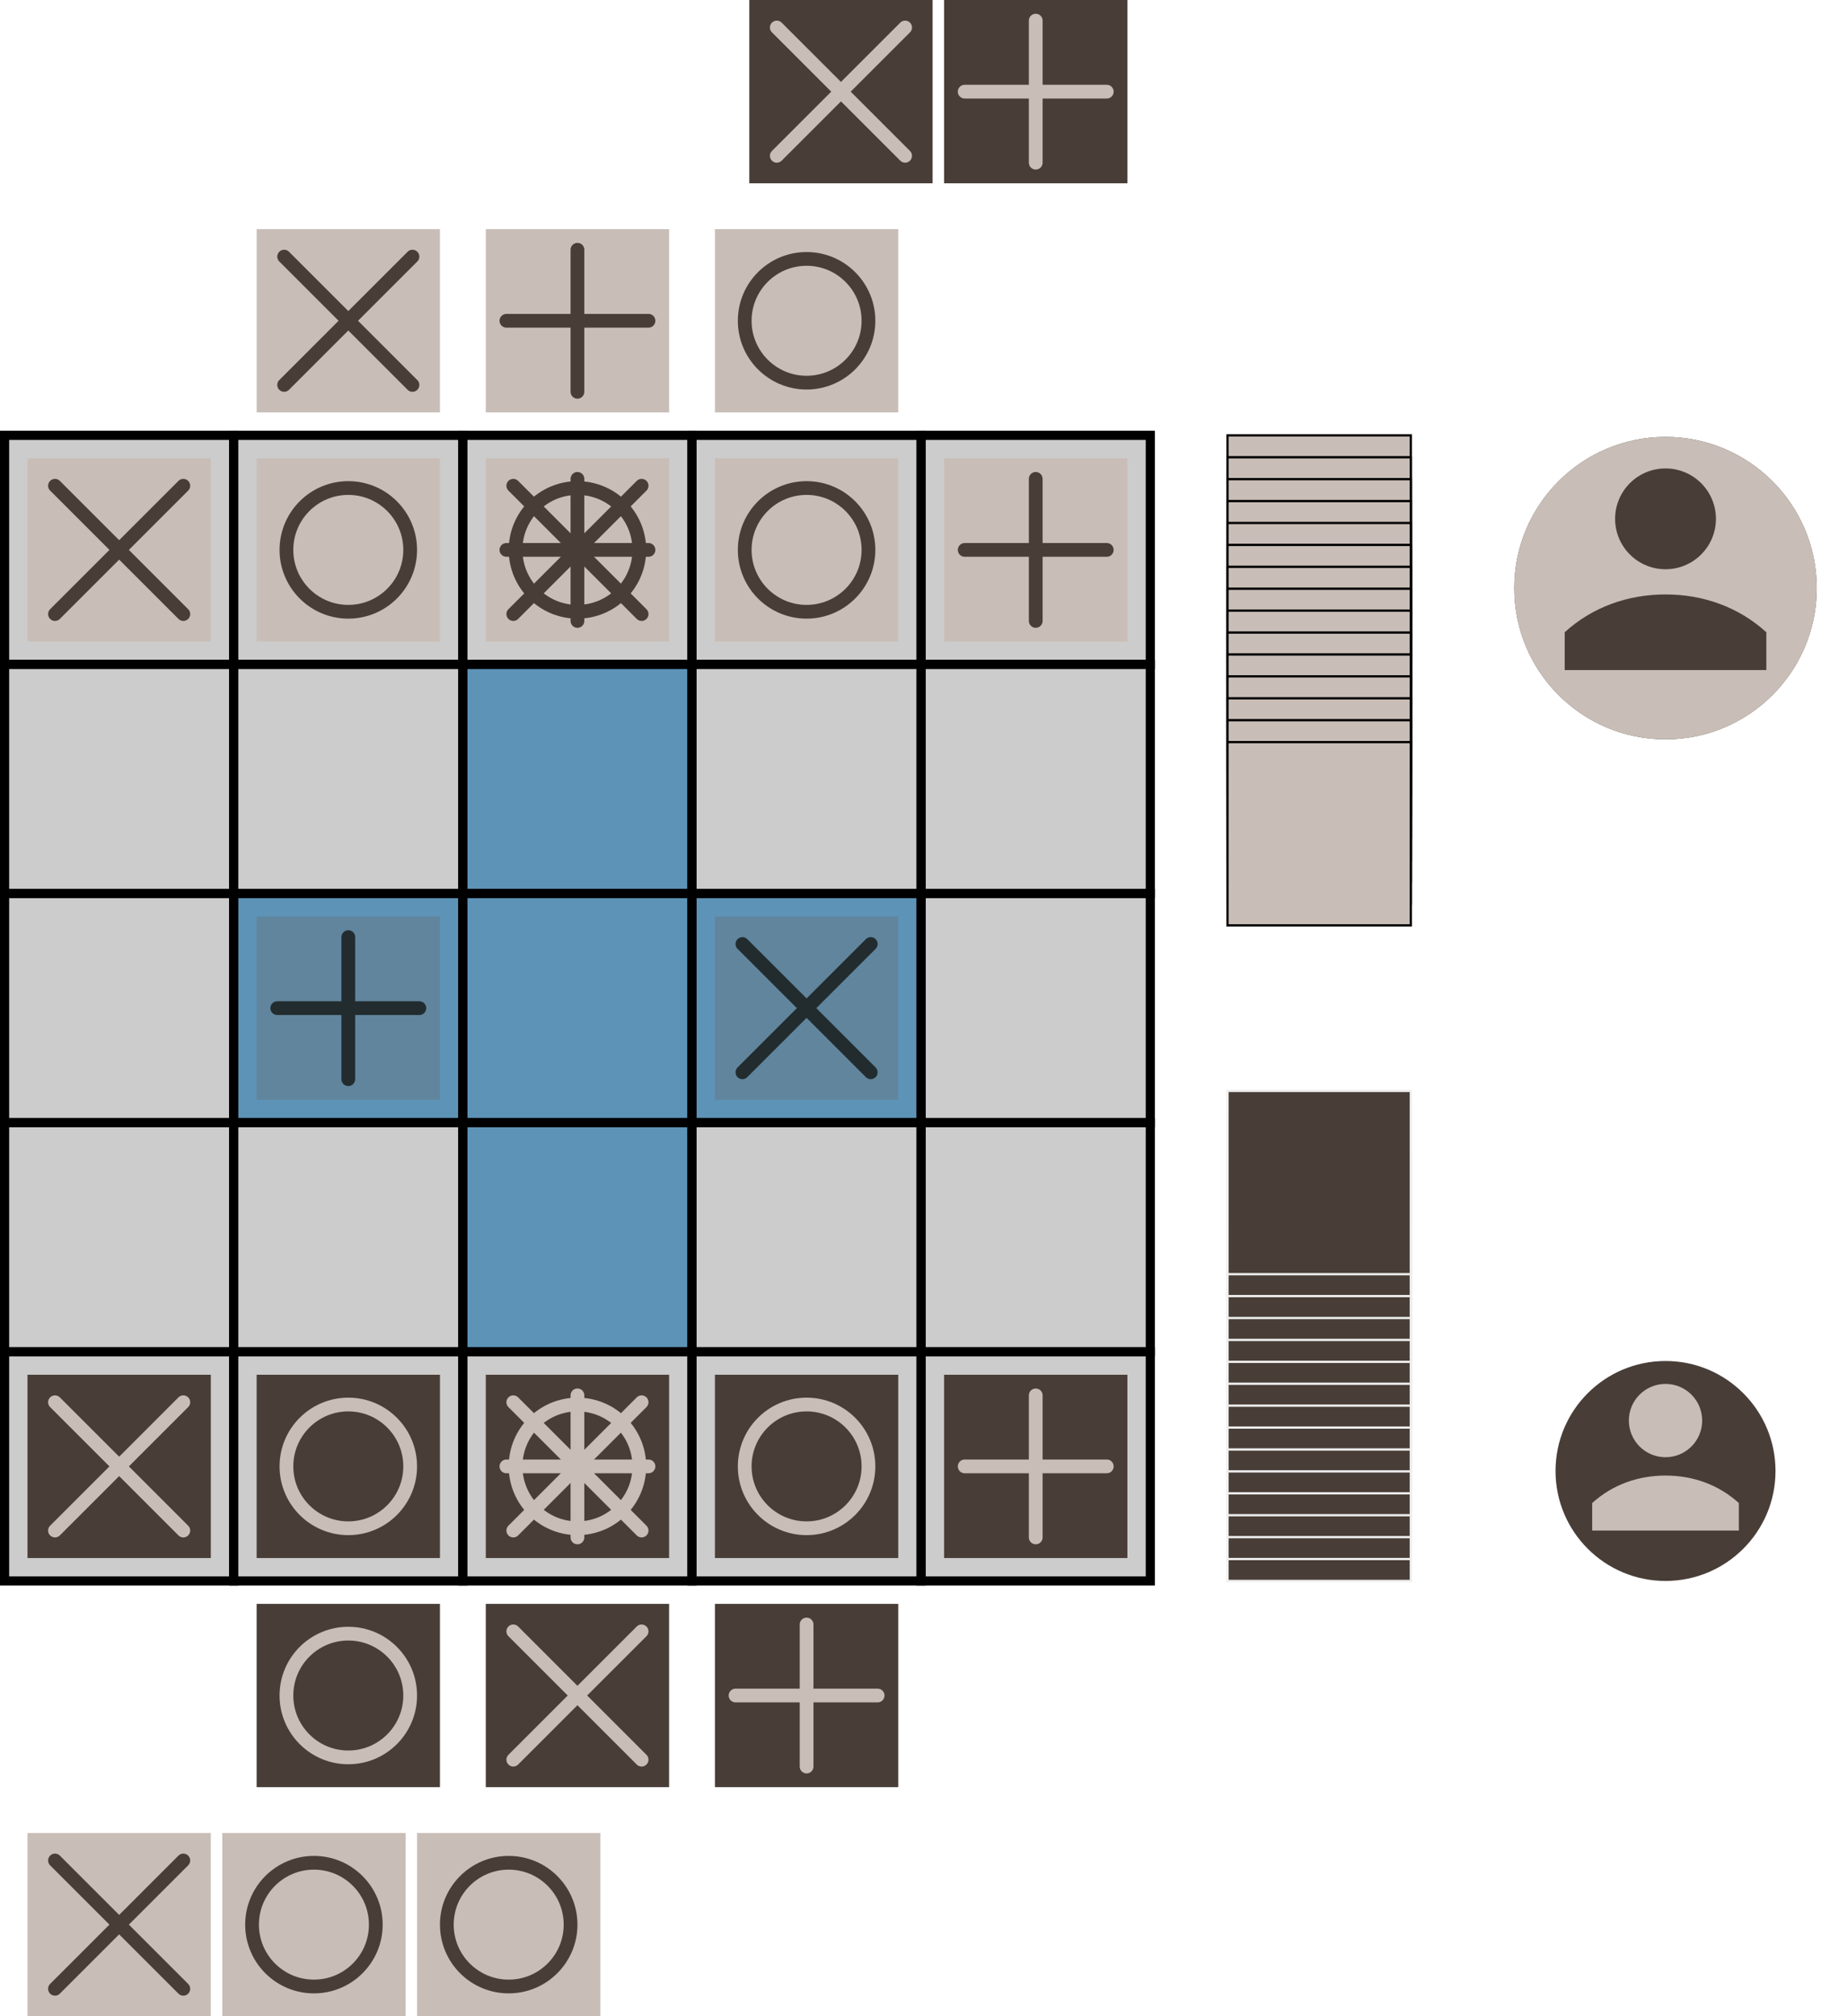 <?xml version="1.0" encoding="UTF-8" standalone="no"?>
<svg
   xmlns:dc="http://purl.org/dc/elements/1.1/"
   xmlns:cc="http://creativecommons.org/ns#"
   xmlns:rdf="http://www.w3.org/1999/02/22-rdf-syntax-ns#"
   xmlns:svg="http://www.w3.org/2000/svg"
   xmlns="http://www.w3.org/2000/svg"
   viewBox="0 -200 806.041 880"
   width="537.36mm"
   version="1.1"
   height="586.667mm"
   id="svg308">
  <defs
     id="defs312">
    <filter
       style="color-interpolation-filters:sRGB"
       id="filter1165">
      <feGaussianBlur
         stdDeviation="1.5 1.5"
         result="blur"
         id="feGaussianBlur1163" />
    </filter>
  </defs>
  <g
     id="g1149"
     transform="matrix(5.5,0,0,5.5,660.841,-17.556)"
     style="fill:#483e37;fill-opacity:1;filter:url(#filter1165)">
    <circle
       id="circle1143"
       fill="#c8beb7"
       r="12"
       cy="13.5"
       cx="12"
       style="fill:#483e37;fill-opacity:1" />
    <circle
       id="circle1145"
       fill="#483e37"
       r="4"
       cy="8"
       cx="12"
       style="fill:#483e37;fill-opacity:1" />
    <path
       id="path1147"
       d="m 12,14 c -3,0 -5.8,1 -8,3 v 3 h 16 v -3 c -2.2,-2 -5,-3 -8,-3 z"
       fill="#483e37"
       style="fill:#483e37;fill-opacity:1" />
  </g>
  <rect
     x="2"
     y="-10"
     width="100"
     height="100"
     fill="#cccccc"
     stroke="#000000"
     stroke-width="4"
     id="rect2" />
  <rect
     x="102"
     y="-10"
     width="100"
     height="100"
     fill="#cccccc"
     stroke="#000000"
     stroke-width="4"
     id="rect4" />
  <rect
     x="202"
     y="-10"
     width="100"
     height="100"
     fill="#cccccc"
     stroke="#000000"
     stroke-width="4"
     id="rect6" />
  <rect
     x="302"
     y="-10"
     width="100"
     height="100"
     fill="#cccccc"
     stroke="#000000"
     stroke-width="4"
     id="rect8" />
  <rect
     x="402"
     y="-10"
     width="100"
     height="100"
     fill="#cccccc"
     stroke="#000000"
     stroke-width="4"
     id="rect10" />
  <rect
     x="2"
     y="90"
     width="100"
     height="100"
     fill="#cccccc"
     stroke="#000000"
     stroke-width="4"
     id="rect12" />
  <rect
     x="102"
     y="90"
     width="100"
     height="100"
     fill="#cccccc"
     stroke="#000000"
     stroke-width="4"
     id="rect14" />
  <rect
     x="202"
     y="90"
     width="100"
     height="100"
     fill="#5e93b8"
     stroke="#000000"
     stroke-width="4"
     id="rect16" />
  <rect
     x="302"
     y="90"
     width="100"
     height="100"
     fill="#cccccc"
     stroke="#000000"
     stroke-width="4"
     id="rect18" />
  <rect
     x="402"
     y="90"
     width="100"
     height="100"
     fill="#cccccc"
     stroke="#000000"
     stroke-width="4"
     id="rect20" />
  <rect
     x="2"
     y="190"
     width="100"
     height="100"
     fill="#cccccc"
     stroke="#000000"
     stroke-width="4"
     id="rect22" />
  <rect
     x="102"
     y="190"
     width="100"
     height="100"
     fill="#5e93b8"
     stroke="#000000"
     stroke-width="4"
     id="rect24" />
  <rect
     x="202"
     y="190"
     width="100"
     height="100"
     fill="#5e93b8"
     stroke="#000000"
     stroke-width="4"
     id="rect26" />
  <rect
     x="302"
     y="190"
     width="100"
     height="100"
     fill="#5e93b8"
     stroke="#000000"
     stroke-width="4"
     id="rect28" />
  <rect
     x="402"
     y="190"
     width="100"
     height="100"
     fill="#cccccc"
     stroke="#000000"
     stroke-width="4"
     id="rect30" />
  <rect
     x="2"
     y="290"
     width="100"
     height="100"
     fill="#cccccc"
     stroke="#000000"
     stroke-width="4"
     id="rect32" />
  <rect
     x="102"
     y="290"
     width="100"
     height="100"
     fill="#cccccc"
     stroke="#000000"
     stroke-width="4"
     id="rect34" />
  <rect
     x="202"
     y="290"
     width="100"
     height="100"
     fill="#5e93b8"
     stroke="#000000"
     stroke-width="4"
     id="rect36" />
  <rect
     x="302"
     y="290"
     width="100"
     height="100"
     fill="#cccccc"
     stroke="#000000"
     stroke-width="4"
     id="rect38" />
  <rect
     x="402"
     y="290"
     width="100"
     height="100"
     fill="#cccccc"
     stroke="#000000"
     stroke-width="4"
     id="rect40" />
  <rect
     x="2"
     y="390"
     width="100"
     height="100"
     fill="#cccccc"
     stroke="#000000"
     stroke-width="4"
     id="rect42" />
  <rect
     x="102"
     y="390"
     width="100"
     height="100"
     fill="#cccccc"
     stroke="#000000"
     stroke-width="4"
     id="rect44" />
  <rect
     x="202"
     y="390"
     width="100"
     height="100"
     fill="#cccccc"
     stroke="#000000"
     stroke-width="4"
     id="rect46" />
  <rect
     x="302"
     y="390"
     width="100"
     height="100"
     fill="#cccccc"
     stroke="#000000"
     stroke-width="4"
     id="rect48" />
  <rect
     x="402"
     y="390"
     width="100"
     height="100"
     fill="#cccccc"
     stroke="#000000"
     stroke-width="4"
     id="rect50" />
  <rect
     x="535.696"
     y="-10"
     width="80"
     height="80"
     fill="#c8beb7"
     stroke-width="1"
     stroke="#000000"
     id="rect52" />
  <rect
     x="535.696"
     y="-0.437"
     width="80"
     height="80"
     fill="#c8beb7"
     stroke-width="1"
     stroke="#000000"
     id="rect54" />
  <rect
     x="535.696"
     y="9.127"
     width="80"
     height="80"
     fill="#c8beb7"
     stroke-width="1"
     stroke="#000000"
     id="rect56" />
  <rect
     x="535.696"
     y="18.69"
     width="80"
     height="80"
     fill="#c8beb7"
     stroke-width="1"
     stroke="#000000"
     id="rect58" />
  <rect
     x="535.696"
     y="28.253"
     width="80"
     height="80"
     fill="#c8beb7"
     stroke-width="1"
     stroke="#000000"
     id="rect60" />
  <rect
     x="535.696"
     y="37.816"
     width="80"
     height="80"
     fill="#c8beb7"
     stroke-width="1"
     stroke="#000000"
     id="rect62" />
  <rect
     x="535.696"
     y="47.38"
     width="80"
     height="80"
     fill="#c8beb7"
     stroke-width="1"
     stroke="#000000"
     id="rect64" />
  <rect
     x="535.696"
     y="56.943"
     width="80"
     height="80"
     fill="#c8beb7"
     stroke-width="1"
     stroke="#000000"
     id="rect66" />
  <rect
     x="535.696"
     y="66.506"
     width="80"
     height="80"
     fill="#c8beb7"
     stroke-width="1"
     stroke="#000000"
     id="rect68" />
  <rect
     x="535.696"
     y="76.07"
     width="80"
     height="80"
     fill="#c8beb7"
     stroke-width="1"
     stroke="#000000"
     id="rect70" />
  <rect
     x="535.696"
     y="85.633"
     width="80"
     height="80"
     fill="#c8beb7"
     stroke-width="1"
     stroke="#000000"
     id="rect72" />
  <rect
     x="535.696"
     y="95.196"
     width="80"
     height="80"
     fill="#c8beb7"
     stroke-width="1"
     stroke="#000000"
     id="rect74" />
  <rect
     x="535.696"
     y="104.76"
     width="80"
     height="80"
     fill="#c8beb7"
     stroke-width="1"
     stroke="#000000"
     id="rect76" />
  <rect
     x="535.696"
     y="114.323"
     width="80"
     height="80"
     fill="#c8beb7"
     stroke-width="1"
     stroke="#000000"
     id="rect78" />
  <rect
     x="535.696"
     y="123.886"
     width="80"
     height="80"
     fill="#c8beb7"
     stroke-width="1"
     stroke="#000000"
     id="rect80" />
  <rect
     x="535.696"
     y="410"
     width="80"
     height="80"
     fill="#483e37"
     stroke-width="1"
     stroke="#eeeeee"
     id="rect82" />
  <rect
     x="535.696"
     y="400.437"
     width="80"
     height="80"
     fill="#483e37"
     stroke-width="1"
     stroke="#eeeeee"
     id="rect84" />
  <rect
     x="535.696"
     y="390.873"
     width="80"
     height="80"
     fill="#483e37"
     stroke-width="1"
     stroke="#eeeeee"
     id="rect86" />
  <rect
     x="535.696"
     y="381.31"
     width="80"
     height="80"
     fill="#483e37"
     stroke-width="1"
     stroke="#eeeeee"
     id="rect88" />
  <rect
     x="535.696"
     y="371.747"
     width="80"
     height="80"
     fill="#483e37"
     stroke-width="1"
     stroke="#eeeeee"
     id="rect90" />
  <rect
     x="535.696"
     y="362.184"
     width="80"
     height="80"
     fill="#483e37"
     stroke-width="1"
     stroke="#eeeeee"
     id="rect92" />
  <rect
     x="535.696"
     y="352.62"
     width="80"
     height="80"
     fill="#483e37"
     stroke-width="1"
     stroke="#eeeeee"
     id="rect94" />
  <rect
     x="535.696"
     y="343.057"
     width="80"
     height="80"
     fill="#483e37"
     stroke-width="1"
     stroke="#eeeeee"
     id="rect96" />
  <rect
     x="535.696"
     y="333.494"
     width="80"
     height="80"
     fill="#483e37"
     stroke-width="1"
     stroke="#eeeeee"
     id="rect98" />
  <rect
     x="535.696"
     y="323.93"
     width="80"
     height="80"
     fill="#483e37"
     stroke-width="1"
     stroke="#eeeeee"
     id="rect100" />
  <rect
     x="535.696"
     y="314.367"
     width="80"
     height="80"
     fill="#483e37"
     stroke-width="1"
     stroke="#eeeeee"
     id="rect102" />
  <rect
     x="535.696"
     y="304.804"
     width="80"
     height="80"
     fill="#483e37"
     stroke-width="1"
     stroke="#eeeeee"
     id="rect104" />
  <rect
     x="535.696"
     y="295.241"
     width="80"
     height="80"
     fill="#483e37"
     stroke-width="1"
     stroke="#eeeeee"
     id="rect106" />
  <rect
     x="535.696"
     y="285.677"
     width="80"
     height="80"
     fill="#483e37"
     stroke-width="1"
     stroke="#eeeeee"
     id="rect108" />
  <rect
     x="535.696"
     y="276.114"
     width="80"
     height="80"
     fill="#483e37"
     stroke-width="1"
     stroke="#eeeeee"
     id="rect110" />
  <g
     transform="translate(0,588)"
     id="g118">
    <rect
       x="12"
       y="12"
       width="80"
       height="80"
       fill="#c8beb7"
       stroke="none"
       stroke-width="none"
       id="rect112" />
    <path
       d="M 24,24 80,80"
       fill="transparent"
       stroke="#483e37"
       stroke-width="6"
       stroke-linecap="round"
       id="path114" />
    <path
       d="M 80,24 24,80"
       fill="transparent"
       stroke="#483e37"
       stroke-width="6"
       stroke-linecap="round"
       id="path116" />
  </g>
  <g
     transform="translate(85,588)"
     id="g124">
    <rect
       x="12"
       y="12"
       width="80"
       height="80"
       fill="#c8beb7"
       stroke="none"
       stroke-width="none"
       id="rect120" />
    <circle
       cx="52"
       cy="52"
       r="27"
       fill="transparent"
       stroke="#483e37"
       stroke-width="6"
       stroke-linecap="round"
       id="circle122"
       style="fill:none" />
  </g>
  <g
     transform="translate(170,588)"
     id="g130">
    <rect
       x="12"
       y="12"
       width="80"
       height="80"
       fill="#c8beb7"
       stroke="none"
       stroke-width="none"
       id="rect126" />
    <circle
       cx="52"
       cy="52"
       r="27"
       fill="transparent"
       stroke="#483e37"
       stroke-width="6"
       stroke-linecap="round"
       id="circle128"
       style="fill:none" />
  </g>
  <g
     transform="translate(400,-212)"
     id="g138">
    <rect
       x="12"
       y="12"
       width="80"
       height="80"
       fill="#483e37"
       stroke="none"
       stroke-width="none"
       id="rect132" />
    <path
       d="M 21,52 H 83"
       fill="transparent"
       stroke="#c8beb7"
       stroke-width="6"
       stroke-linecap="round"
       id="path134" />
    <path
       d="M 52,21 V 83"
       fill="transparent"
       stroke="#c8beb7"
       stroke-width="6"
       stroke-linecap="round"
       id="path136" />
  </g>
  <g
     transform="translate(315,-212)"
     id="g146">
    <rect
       x="12"
       y="12"
       width="80"
       height="80"
       fill="#483e37"
       stroke="none"
       stroke-width="none"
       id="rect140" />
    <path
       d="M 24,24 80,80"
       fill="transparent"
       stroke="#c8beb7"
       stroke-width="6"
       stroke-linecap="round"
       id="path142" />
    <path
       d="M 80,24 24,80"
       fill="transparent"
       stroke="#c8beb7"
       stroke-width="6"
       stroke-linecap="round"
       id="path144" />
  </g>
  <g
     transform="matrix(4,0,0,4,678.841,388)"
     id="g154">
    <circle
       cx="12"
       cy="13.5"
       r="12"
       fill="#483e37"
       id="circle148" />
    <circle
       cx="12"
       cy="8"
       r="4"
       fill="#c8beb7"
       id="circle150" />
    <path
       fill="#c8beb7"
       d="m 12,14 c -3,0 -5.8,1 -8,3 v 3 h 16 v -3 c -2.2,-2 -5,-3 -8,-3 z"
       id="path152" />
  </g>
  <g
     transform="matrix(5.5,0,0,5.5,660.841,-17.556)"
     id="g162">
    <circle
       cx="12"
       cy="13.5"
       r="12"
       fill="#c8beb7"
       id="circle156" />
    <circle
       cx="12"
       cy="8"
       r="4"
       fill="#483e37"
       id="circle158" />
    <path
       fill="#483e37"
       d="m 12,14 c -3,0 -5.8,1 -8,3 v 3 h 16 v -3 c -2.2,-2 -5,-3 -8,-3 z"
       id="path160" />
  </g>
  <g
     id="g170"
     transform="translate(0,-12)">
    <rect
       x="12"
       y="12"
       width="80"
       height="80"
       fill="#c8beb7"
       stroke="none"
       stroke-width="none"
       id="rect164" />
    <path
       d="M 24,24 80,80"
       fill="transparent"
       stroke="#483e37"
       stroke-width="6"
       stroke-linecap="round"
       id="path166" />
    <path
       d="M 80,24 24,80"
       fill="transparent"
       stroke="#483e37"
       stroke-width="6"
       stroke-linecap="round"
       id="path168" />
  </g>
  <g
     transform="translate(100,-12)"
     id="g176">
    <rect
       x="12"
       y="12"
       width="80"
       height="80"
       fill="#c8beb7"
       stroke="none"
       stroke-width="none"
       id="rect172" />
    <circle
       cx="52"
       cy="52"
       r="27"
       fill="transparent"
       stroke="#483e37"
       stroke-width="6"
       stroke-linecap="round"
       id="circle174"
       style="fill:none" />
  </g>
  <g
     transform="translate(200,-12)"
     id="g190">
    <rect
       x="12"
       y="12"
       width="80"
       height="80"
       fill="#c8beb7"
       stroke="none"
       stroke-width="none"
       id="rect178" />
    <path
       d="M 21,52 H 83"
       fill="transparent"
       stroke="#483e37"
       stroke-width="6"
       stroke-linecap="round"
       id="path180" />
    <path
       d="M 52,21 V 83"
       fill="transparent"
       stroke="#483e37"
       stroke-width="6"
       stroke-linecap="round"
       id="path182" />
    <path
       d="M 24,24 80,80"
       fill="transparent"
       stroke="#483e37"
       stroke-width="6"
       stroke-linecap="round"
       id="path184" />
    <path
       d="M 80,24 24,80"
       fill="transparent"
       stroke="#483e37"
       stroke-width="6"
       stroke-linecap="round"
       id="path186" />
    <circle
       cx="52"
       cy="52"
       r="27"
       fill="transparent"
       stroke="#483e37"
       stroke-width="6"
       stroke-linecap="round"
       id="circle188"
       style="fill:none" />
  </g>
  <g
     transform="translate(300,-12)"
     id="g196">
    <rect
       x="12"
       y="12"
       width="80"
       height="80"
       fill="#c8beb7"
       stroke="none"
       stroke-width="none"
       id="rect192" />
    <circle
       cx="52"
       cy="52"
       r="27"
       fill="transparent"
       stroke="#483e37"
       stroke-width="6"
       stroke-linecap="round"
       id="circle194"
       style="fill:none" />
  </g>
  <g
     transform="translate(400,-12)"
     id="g204">
    <rect
       x="12"
       y="12"
       width="80"
       height="80"
       fill="#c8beb7"
       stroke="none"
       stroke-width="none"
       id="rect198" />
    <path
       d="M 21,52 H 83"
       fill="transparent"
       stroke="#483e37"
       stroke-width="6"
       stroke-linecap="round"
       id="path200" />
    <path
       d="M 52,21 V 83"
       fill="transparent"
       stroke="#483e37"
       stroke-width="6"
       stroke-linecap="round"
       id="path202" />
  </g>
  <g
     transform="translate(0,388)"
     id="g212">
    <rect
       x="12"
       y="12"
       width="80"
       height="80"
       fill="#483e37"
       stroke="none"
       stroke-width="none"
       id="rect206" />
    <path
       d="M 24,24 80,80"
       fill="transparent"
       stroke="#c8beb7"
       stroke-width="6"
       stroke-linecap="round"
       id="path208" />
    <path
       d="M 80,24 24,80"
       fill="transparent"
       stroke="#c8beb7"
       stroke-width="6"
       stroke-linecap="round"
       id="path210" />
  </g>
  <g
     transform="translate(100,388)"
     id="g218">
    <rect
       x="12"
       y="12"
       width="80"
       height="80"
       fill="#483e37"
       stroke="none"
       stroke-width="none"
       id="rect214" />
    <circle
       cx="52"
       cy="52"
       r="27"
       fill="transparent"
       stroke="#c8beb7"
       stroke-width="6"
       stroke-linecap="round"
       id="circle216"
       style="fill:none" />
  </g>
  <g
     transform="translate(200,388)"
     id="g232">
    <rect
       x="12"
       y="12"
       width="80"
       height="80"
       fill="#483e37"
       stroke="none"
       stroke-width="none"
       id="rect220" />
    <path
       d="M 21,52 H 83"
       fill="transparent"
       stroke="#c8beb7"
       stroke-width="6"
       stroke-linecap="round"
       id="path222" />
    <path
       d="M 52,21 V 83"
       fill="transparent"
       stroke="#c8beb7"
       stroke-width="6"
       stroke-linecap="round"
       id="path224" />
    <path
       d="M 24,24 80,80"
       fill="transparent"
       stroke="#c8beb7"
       stroke-width="6"
       stroke-linecap="round"
       id="path226" />
    <path
       d="M 80,24 24,80"
       fill="transparent"
       stroke="#c8beb7"
       stroke-width="6"
       stroke-linecap="round"
       id="path228" />
    <circle
       cx="52"
       cy="52"
       r="27"
       fill="transparent"
       stroke="#c8beb7"
       stroke-width="6"
       stroke-linecap="round"
       id="circle230"
       style="fill:none" />
  </g>
  <g
     transform="translate(300,388)"
     id="g238">
    <rect
       x="12"
       y="12"
       width="80"
       height="80"
       fill="#483e37"
       stroke="none"
       stroke-width="none"
       id="rect234" />
    <circle
       cx="52"
       cy="52"
       r="27"
       fill="transparent"
       stroke="#c8beb7"
       stroke-width="6"
       stroke-linecap="round"
       id="circle236"
       style="fill:none" />
  </g>
  <g
     transform="translate(400,388)"
     id="g246">
    <rect
       x="12"
       y="12"
       width="80"
       height="80"
       fill="#483e37"
       stroke="none"
       stroke-width="none"
       id="rect240" />
    <path
       d="M 21,52 H 83"
       fill="transparent"
       stroke="#c8beb7"
       stroke-width="6"
       stroke-linecap="round"
       id="path242" />
    <path
       d="M 52,21 V 83"
       fill="transparent"
       stroke="#c8beb7"
       stroke-width="6"
       stroke-linecap="round"
       id="path244" />
  </g>
  <g
     transform="translate(100,188)"
     id="g254">
    <rect
       x="12"
       y="12"
       width="80"
       height="80"
       fill="#60859d"
       stroke="none"
       stroke-width="none"
       id="rect248" />
    <path
       d="M 21,52 H 83"
       fill="transparent"
       stroke="#222c2f"
       stroke-width="6"
       stroke-linecap="round"
       id="path250" />
    <path
       d="M 52,21 V 83"
       fill="transparent"
       stroke="#222c2f"
       stroke-width="6"
       stroke-linecap="round"
       id="path252" />
  </g>
  <g
     transform="translate(300,188)"
     id="g262">
    <rect
       x="12"
       y="12"
       width="80"
       height="80"
       fill="#60859d"
       stroke="none"
       stroke-width="none"
       id="rect256" />
    <path
       d="M 24,24 80,80"
       fill="transparent"
       stroke="#222c2f"
       stroke-width="6"
       stroke-linecap="round"
       id="path258" />
    <path
       d="M 80,24 24,80"
       fill="transparent"
       stroke="#222c2f"
       stroke-width="6"
       stroke-linecap="round"
       id="path260" />
  </g>
  <g
     transform="translate(100,488)"
     id="g268">
    <rect
       x="12"
       y="12"
       width="80"
       height="80"
       fill="#483e37"
       stroke="none"
       stroke-width="none"
       id="rect264" />
    <circle
       cx="52"
       cy="52"
       r="27"
       fill="transparent"
       stroke="#c8beb7"
       stroke-width="6"
       stroke-linecap="round"
       id="circle266"
       style="fill:none" />
  </g>
  <g
     transform="translate(200,488)"
     id="g276">
    <rect
       x="12"
       y="12"
       width="80"
       height="80"
       fill="#483e37"
       stroke="none"
       stroke-width="none"
       id="rect270" />
    <path
       d="M 24,24 80,80"
       fill="transparent"
       stroke="#c8beb7"
       stroke-width="6"
       stroke-linecap="round"
       id="path272" />
    <path
       d="M 80,24 24,80"
       fill="transparent"
       stroke="#c8beb7"
       stroke-width="6"
       stroke-linecap="round"
       id="path274" />
  </g>
  <g
     transform="translate(300,488)"
     id="g284">
    <rect
       x="12"
       y="12"
       width="80"
       height="80"
       fill="#483e37"
       stroke="none"
       stroke-width="none"
       id="rect278" />
    <path
       d="M 21,52 H 83"
       fill="transparent"
       stroke="#c8beb7"
       stroke-width="6"
       stroke-linecap="round"
       id="path280" />
    <path
       d="M 52,21 V 83"
       fill="transparent"
       stroke="#c8beb7"
       stroke-width="6"
       stroke-linecap="round"
       id="path282" />
  </g>
  <g
     transform="translate(300,-112)"
     id="g290">
    <rect
       x="12"
       y="12"
       width="80"
       height="80"
       fill="#c8beb7"
       stroke="none"
       stroke-width="none"
       id="rect286" />
    <circle
       cx="52"
       cy="52"
       r="27"
       fill="transparent"
       stroke="#483e37"
       stroke-width="6"
       stroke-linecap="round"
       id="circle288"
       style="fill:none" />
  </g>
  <g
     transform="translate(200,-112)"
     id="g298">
    <rect
       x="12"
       y="12"
       width="80"
       height="80"
       fill="#c8beb7"
       stroke="none"
       stroke-width="none"
       id="rect292" />
    <path
       d="M 21,52 H 83"
       fill="transparent"
       stroke="#483e37"
       stroke-width="6"
       stroke-linecap="round"
       id="path294" />
    <path
       d="M 52,21 V 83"
       fill="transparent"
       stroke="#483e37"
       stroke-width="6"
       stroke-linecap="round"
       id="path296" />
  </g>
  <g
     transform="translate(100,-112)"
     id="g306">
    <rect
       x="12"
       y="12"
       width="80"
       height="80"
       fill="#c8beb7"
       stroke="none"
       stroke-width="none"
       id="rect300" />
    <path
       d="M 24,24 80,80"
       fill="transparent"
       stroke="#483e37"
       stroke-width="6"
       stroke-linecap="round"
       id="path302" />
    <path
       d="M 80,24 24,80"
       fill="transparent"
       stroke="#483e37"
       stroke-width="6"
       stroke-linecap="round"
       id="path304" />
  </g>
</svg>
